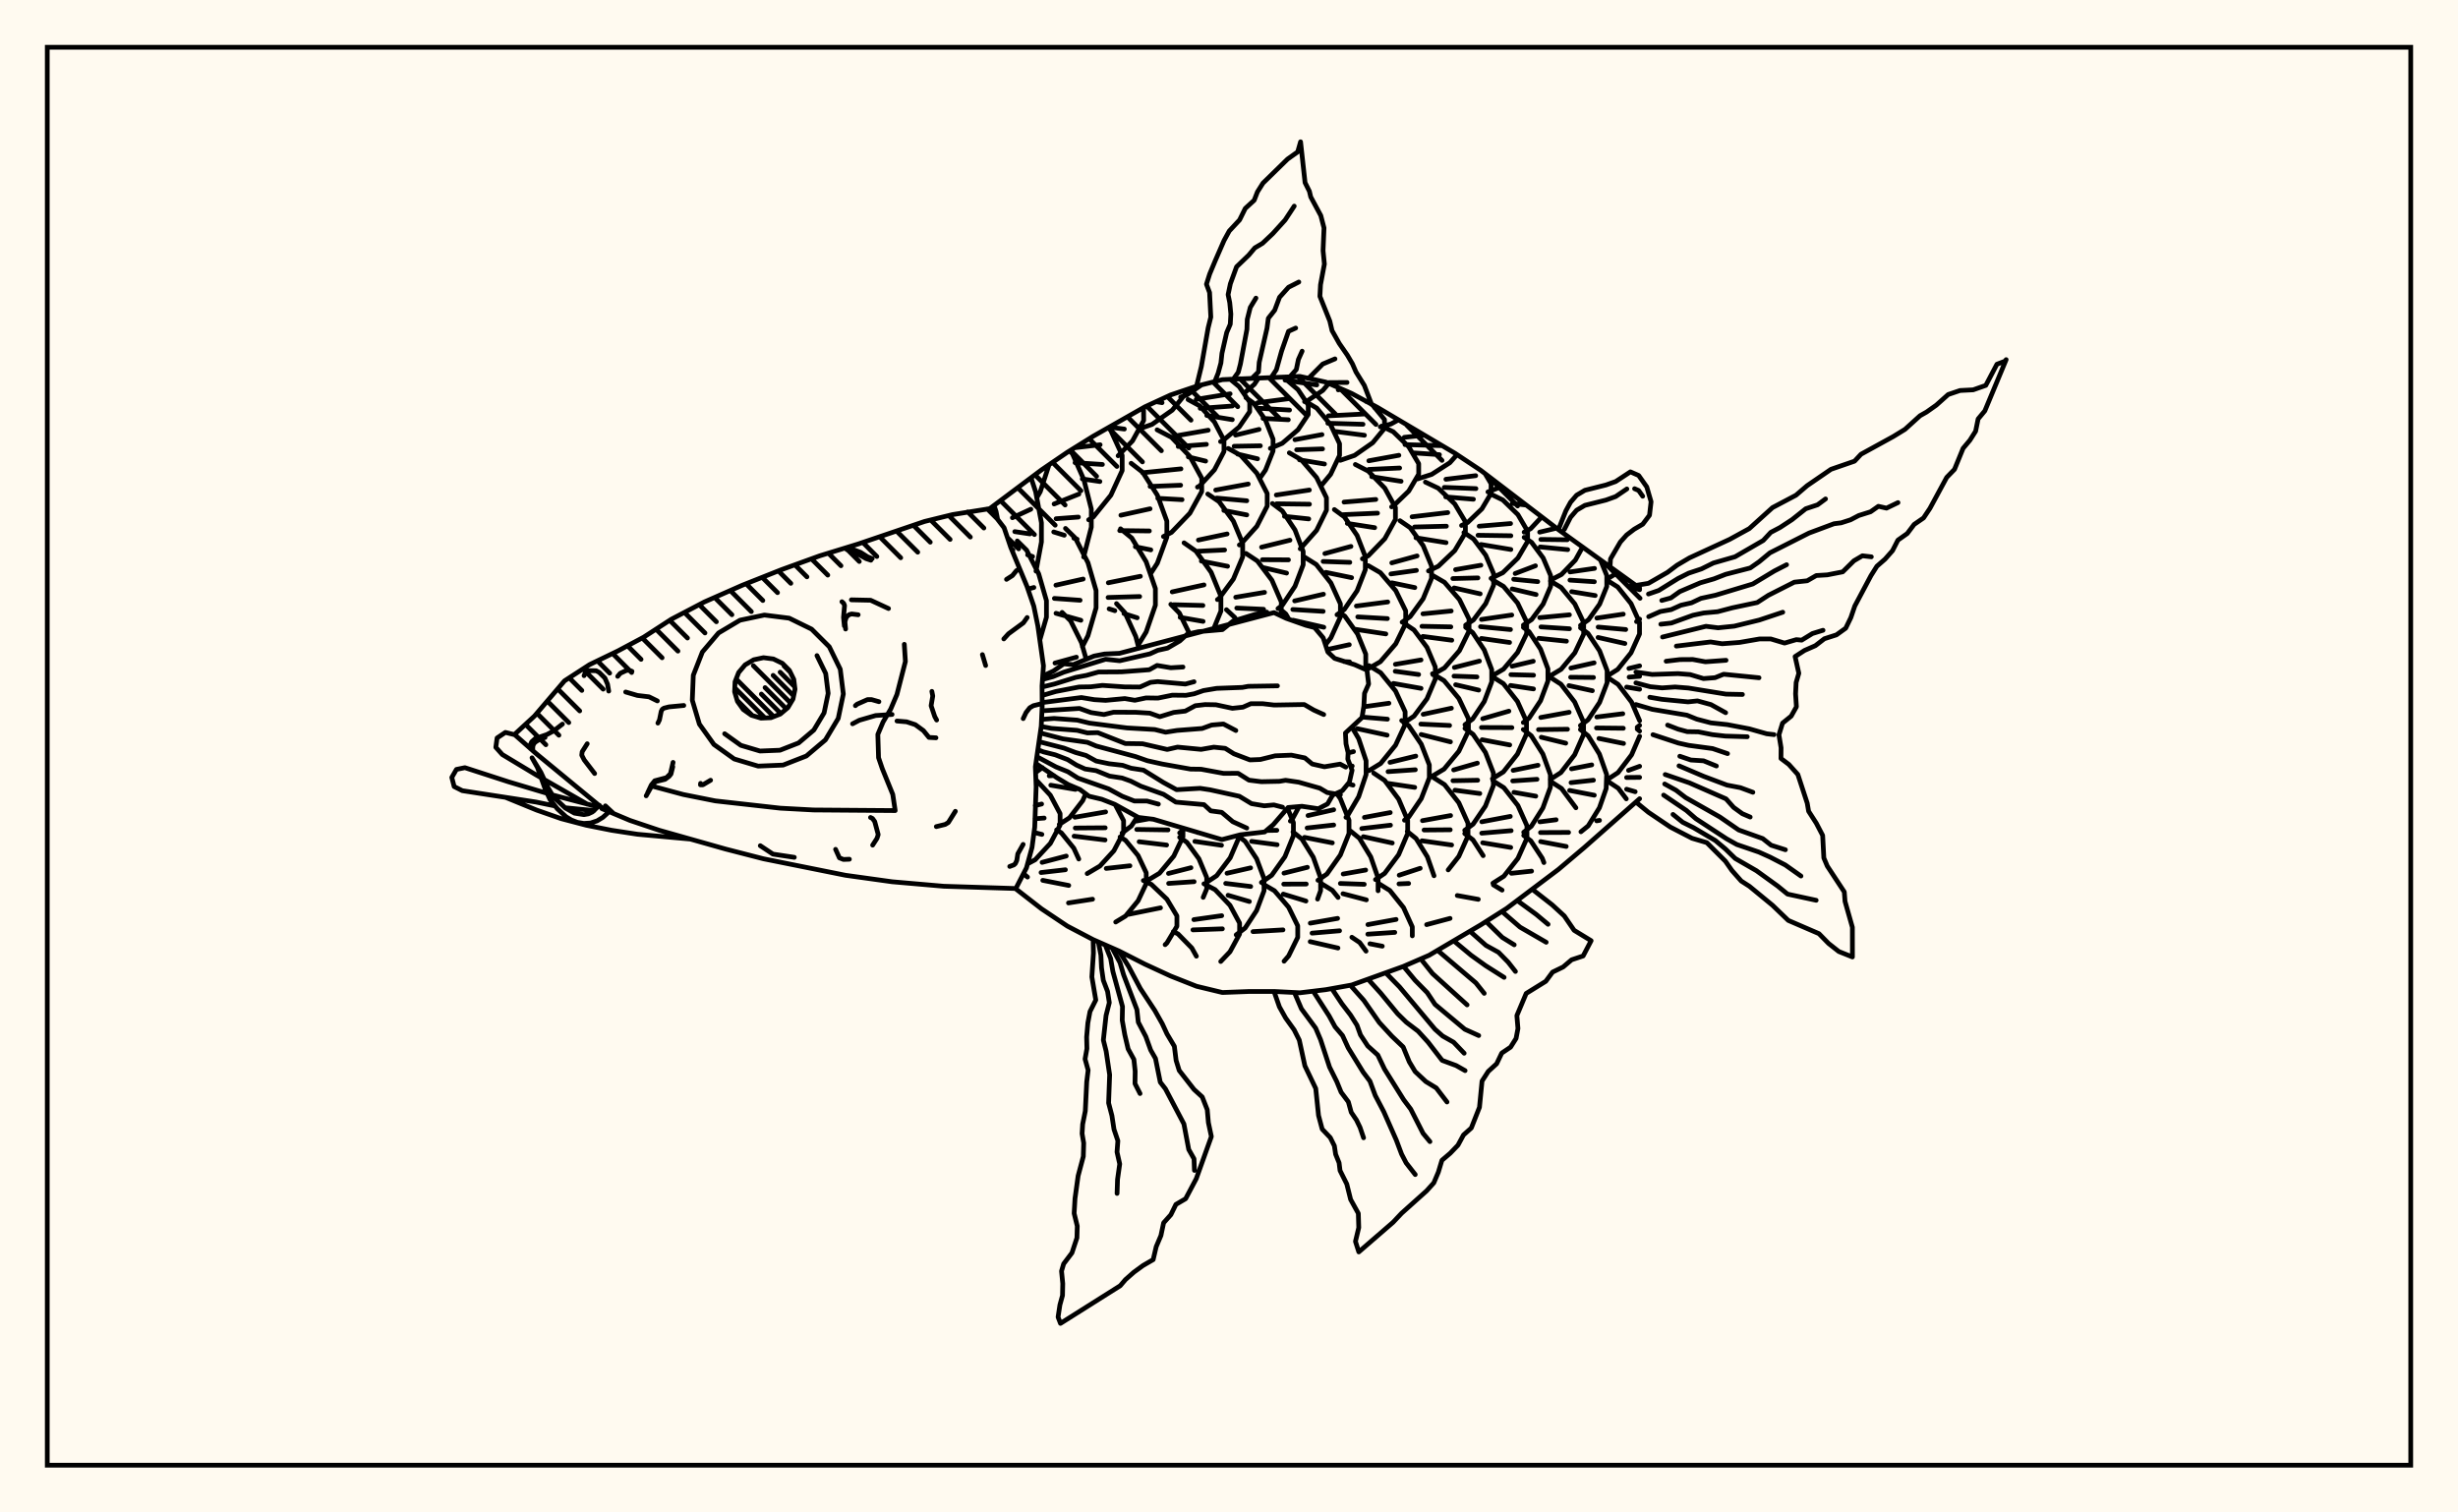 <svg xmlns="http://www.w3.org/2000/svg" width="520" height="320"><rect x="0" y="0" width="520" height="320" fill="floralwhite"/><rect x="10" y="10" width="500" height="300" stroke="black" stroke-width="1" fill="none"/><path stroke="black" stroke-width="1" fill="none" stroke-linecap="round" stroke-linejoin="round" d="
M 209.34 107.65 220.33 99.42 225.8 95.69 231.26 92.3 242.2 86.08 247.66 83.56 253.13 81.71 258.6 80.32 275 79.64 280.47 80.84 285.94 83.24 291.4 86.19 307.81 95.9 313.27 99.52 329.68 112.05 346.87 124.43 
M 346.87 168.99 335.14 179.34 329.68 183.96 318.74 192.2 313.27 195.67 302.34 202.11 296.87 204.48 285.94 208.41 280.47 209.39 275 210.05 269.53 209.77 264.07 209.78 258.6 209.99 253.13 208.67 247.66 206.51 242.2 203.99 236.73 201.21 231.26 198.8 225.8 195.94 220.33 192.28 214.9 188.06 
M 211.05 109.87 210.72 108.21 210.29 106.94 
M 220.01 135.31 221.38 130.59 221.38 127.08 219.74 121.41 217.19 116.41 215.21 114.45 
M 217.46 124.63 218.72 124.3 
M 219.09 163.45 220.52 162.4 
M 221.7 178.99 222.2 178.46 224.27 174.56 224.27 172.14 222.2 168.24 219.15 164.96 
M 219 170.44 220.36 170.11 
M 218.94 173.23 220.9 173.08 
M 218.75 176.13 220.42 176.54 
M 219.17 120.84 220.32 114.66 220.32 110.61 219.1 104.06 218.12 101.09 
M 214.18 109.54 218.08 107.74 
M 214.68 112.48 217.89 112.96 
M 214.02 116.28 214.29 116.37 
M 217.4 117.4 218.45 117.75 
M 229.79 139.48 228.78 135.95 226.49 131.36 224.69 129.57 
M 223.18 140.29 227.72 139.04 
M 224.09 174.43 226.26 173.02 229.05 169.4 229.69 167.94 
M 221.97 164.15 222.96 164.09 
M 222.3 166.13 227.52 167.02 
M 228.22 181.75 227.16 179.45 224.53 176.21 223.53 175.59 
M 219.32 105.34 220.07 104.04 221.93 98.33 
M 228.98 136.81 230.16 134.51 231.88 128.61 231.88 124.95 230.16 119.05 227.49 113.84 225.41 111.8 
M 223.38 123.81 229.15 122.51 
M 223.06 126.61 228.5 127 
M 223.4 129.76 225.19 130.26 
M 225.72 130.41 228.67 131.24 
M 232.69 183.24 235.65 180 237.7 176.07 237.7 173.63 235.92 170.22 
M 227.39 172.91 233.9 171.78 
M 227.48 175.19 233.81 175.14 
M 227.23 176.91 233.78 177.72 
M 229.25 117.85 230.87 111.53 230.87 107.7 229.31 101.52 226.9 96.05 226.3 95.38 
M 223 106.63 228.24 104.54 
M 223.42 109.75 228.14 109.4 
M 222.92 112.55 225.15 113.24 
M 227.18 113.87 227.87 114.08 
M 240.93 137.17 240.28 134.68 237.99 129.66 236.2 127.71 
M 237.38 176.25 239.34 174.77 240.62 172.83 
M 242.49 186.4 242.49 184.67 240.77 181.02 238.11 177.79 236.96 177.09 
M 234.29 183.71 239.04 183.18 
M 230.31 109.98 231.29 109.38 235.01 104.77 237.4 99.56 237.4 96.34 235.01 91.13 234.5 90.5 
M 227.35 94.73 232.74 94.1 
M 227.43 97.89 233.22 98.27 
M 228.97 101.33 232.69 101.88 
M 240.84 136.4 242.47 133.72 244.43 128.04 244.43 124.53 242.47 118.85 239.43 113.83 237.05 111.88 
M 234.47 123.3 241.25 121.93 
M 234.42 126.41 241.1 126.21 
M 234.64 128.82 235.85 129.21 
M 237.78 129.82 240.58 130.71 
M 242.95 186.17 245.3 184.75 248.32 181.13 250.26 177.04 250.26 175.2 
M 240.33 173.73 243.11 173.23 
M 240.48 175.49 247.1 175.59 
M 240.99 178.09 246.8 178.79 
M 236.54 96.43 239.58 93.29 241.95 88.97 241.92 86.24 
M 234.74 90.37 237.86 90.78 
M 243.56 121.15 244.84 119.16 246.85 113.66 246.85 110.26 244.84 104.76 241.73 99.91 239.3 98.02 
M 237.13 109.01 243.3 107.65 
M 236.88 112.26 243.15 112.34 
M 240.19 115.68 243.46 116.34 
M 251.75 134.29 249.5 129.7 247.69 127.86 
M 249.56 176.22 250.63 175.31 
M 254.54 189.86 255.28 188.08 255.28 185.64 253.64 181.7 251.1 178.22 249.56 177.16 
M 247.2 184.8 251.95 183.59 
M 247.23 186.91 252.62 186.54 
M 241.1 90.71 243.72 89.79 248 86.78 250.76 83.37 250.76 82.51 
M 244.59 84.98 245.84 85.2 
M 246.13 113.52 247.83 112.64 251.72 108.59 254.23 104 254.23 101.16 251.72 96.57 247.83 92.52 244.79 90.94 
M 241.7 100.02 249.83 99.2 
M 243.31 102.92 249.77 102.66 
M 244.94 105.43 250.07 105.72 
M 256.79 132.96 258.29 129.29 258.29 126.15 256.22 121.08 253 116.6 250.49 114.85 
M 247.99 125.23 254.71 123.75 
M 248.29 127.94 254.48 128.1 
M 249.67 130.62 254.52 131.47 
M 255.16 186.76 257.39 185.28 260.25 181.5 262.1 177.21 262.1 176.71 
M 253.38 176.15 253.45 176.14 
M 252.78 178.02 258.42 178.84 
M 259.23 190.51 257.06 188.23 254.7 186.99 
M 249.77 84.01 251.12 83.55 254.17 81.45 
M 253.33 103.06 253.79 102.81 256.92 99.4 258.94 95.53 258.94 93.14 256.92 89.28 253.79 85.86 251.34 84.53 
M 248.73 92.22 255.6 91.02 
M 249.26 94.47 255.22 94.01 
M 251.4 96.67 255.06 97.56 
M 257.55 126.86 257.89 126.63 260.93 122.51 262.89 117.83 262.89 114.94 260.93 110.26 257.89 106.13 255.51 104.52 
M 253.53 114.26 259.6 112.97 
M 253.44 116.63 259.07 116.36 
M 254.15 118.71 259.7 119.81 
M 261.77 131.65 261.22 130.64 259.46 129 
M 266.72 190.3 267.41 188.47 267.41 185.88 265.84 181.69 263.41 178 261.82 176.79 
M 259.58 184.76 264.57 183.62 
M 259.3 186.91 264.59 187.56 
M 259.8 189.42 263.01 190.36 
M 258.21 93.43 258.69 93.23 262.15 90.35 264.38 87.09 264.38 85.07 262.15 81.81 260.25 80.23 
M 253.06 84.5 260.24 83.32 
M 253.91 86.4 260.72 85.9 
M 255.3 87.9 260.7 88.79 
M 262.19 115.3 262.49 115.13 265.89 111.35 268.08 107.07 268.08 104.42 265.89 100.13 262.49 96.35 259.84 94.88 
M 257.19 103.68 264.07 102.41 
M 257.39 105.38 263.76 105.95 
M 258.91 108 263.76 108.94 
M 271.03 130.32 271.07 127.37 269.08 122.76 266 118.69 263.6 117.1 
M 261.42 126.36 267.52 125.33 
M 261.64 128.65 267.32 128.91 
M 261.29 131.02 262.9 131.35 
M 266.86 186.71 269.04 185.18 271.83 181.26 273.63 176.81 273.63 174.06 272.38 170.98 
M 267.92 175.71 270.12 175.67 
M 264.78 178.01 270.18 178.72 
M 271.25 190.35 269.62 188.46 267.29 187.1 
M 263.34 83.08 265.37 81.31 266.25 79.98 
M 266.51 101.2 267.72 99.46 269.32 95.42 269.32 92.92 267.72 88.88 265.24 85.32 263.58 84.13 
M 261.38 92.06 266.36 90.85 
M 261.09 94.42 266.63 94.32 
M 261.82 96.07 266.04 97.07 
M 270.36 128.76 271.28 128.06 273.96 124.04 275.69 119.49 275.69 116.67 273.96 112.12 271.28 108.1 269.19 106.53 
M 266.89 115.77 272.9 114.29 
M 267.07 118.42 272.58 118.45 
M 267.06 120.05 272.18 121.25 
M 272.68 131.04 272.02 129.9 270.56 128.65 
M 272.98 173.72 273.37 173.36 274.84 170.64 
M 278.74 190.23 279.38 188.44 279.38 185.74 277.83 181.37 275.42 177.52 273.54 176.02 
M 271.63 184.74 276.58 183.5 
M 271.58 187.06 276.34 187.04 
M 271.48 189.17 275.65 190.44 
M 268.75 94.87 271.26 93.8 274.6 90.93 276.76 87.69 276.76 85.68 274.6 82.44 271.54 79.81 
M 266.06 85.21 272.66 84.35 
M 265.93 86.35 272.81 86.76 
M 267.2 88.53 272.55 88.81 
M 275.07 116.11 278.53 112.21 280.62 107.95 280.62 105.31 278.53 101.04 275.29 97.28 272.76 95.81 
M 270.01 104.73 277 103.68 
M 270.06 106.59 277.02 106.68 
M 271.73 109.24 276.87 109.79 
M 280.41 136.41 281.56 134.95 283.57 130.52 283.57 127.77 281.56 123.34 278.46 119.43 276.03 117.9 
M 273.89 127.14 279.98 125.72 
M 273.5 128.95 279.92 129.35 
M 273.56 131.22 280.06 132.71 
M 278.82 186.25 280.72 184.92 283.56 180.9 285.39 176.34 285.39 173.53 283.56 168.98 282.76 167.85 
M 276.72 172.55 282.15 171.32 
M 276.53 175.18 282.15 174.55 
M 275.97 177.17 281.86 178.33 
M 283.08 189.88 281.86 188.37 279.58 186.97 
M 275.99 84.98 276.7 84.73 279.85 82.6 281.1 81.12 
M 271.86 80.43 278.57 81.45 
M 279.59 102.65 281.5 100.35 283.39 96.36 283.39 93.88 281.5 89.88 278.57 86.35 276.28 84.98 
M 273.95 93.03 279.67 91.95 
M 274.31 95.16 279.79 94.98 
M 274.91 97.29 280.2 98.17 
M 282.85 130.07 284.4 128.94 287.1 124.99 288.84 120.53 288.84 117.76 287.1 113.29 284.4 109.35 282.29 107.81 
M 280.28 117.12 285.8 115.61 
M 279.92 118.79 285.56 118.98 
M 280.5 121.1 285.94 122.22 
M 288.72 141.58 288.93 141.04 288.93 138.4 287.2 134.14 284.51 130.37 283.54 129.69 
M 280.74 137.44 285.45 136.4 
M 284.36 139.97 285.51 140.04 
M 284.74 172.93 285.01 172.7 287.43 168.56 289 163.87 289 160.97 287.43 156.28 286.01 153.85 
M 285.2 159.29 286.34 159.02 
M 285.7 162.1 286.07 162.07 
M 285.17 165.84 286.24 166.11 
M 291.54 188.46 291.54 185.77 289.99 181.3 287.59 177.36 285.71 175.82 
M 284.16 184.92 288.91 184.08 
M 283.56 186.92 288.61 187.1 
M 284.11 189.09 286.06 189.6 
M 283.11 82.49 283.89 82.34 
M 283.56 97.39 286.57 96.35 290.41 93.67 292.9 90.64 292.9 88.77 290.41 85.74 289.91 85.39 
M 281.03 87.98 288.61 87.59 
M 280.91 89.55 288.35 89.77 
M 282.35 91.27 288.65 92.09 
M 288.22 118.23 289.46 117.59 292.96 113.98 295.21 109.9 295.21 107.37 292.96 103.28 289.46 99.67 286.73 98.27 
M 284.34 106.23 291.06 105.67 
M 283.76 108.91 291.42 108.57 
M 285.03 110.74 290.82 111.64 
M 289.47 141.48 292.02 140 295.28 136.21 297.38 131.91 297.38 129.25 295.28 124.96 292.02 121.16 289.47 119.68 
M 286.95 128.22 293.58 127.36 
M 287.24 130.52 293.51 130.88 
M 286.63 133.13 293.18 134.12 
M 289.62 163.05 292.08 161.54 295.23 157.67 297.26 153.29 297.26 150.58 295.23 146.2 292.08 142.34 289.62 140.83 
M 288.51 149.54 293.83 148.79 
M 288.15 151.71 293.52 152.16 
M 287.15 154.17 293.45 155.54 
M 290.99 186.1 292.93 184.79 295.89 180.83 297.8 176.34 297.8 173.57 295.89 169.08 292.93 165.12 290.62 163.57 
M 288.65 172.94 294.11 171.92 
M 288.09 175.3 294.16 174.59 
M 288.42 177.02 294.54 178.36 
M 293.42 188.03 291.76 186.99 
M 292.01 90.32 294.25 89.71 295.79 88.87 
M 289.03 84.96 289.12 84.96 
M 290.79 86.27 291.65 86.34 
M 294.4 107.24 294.75 107.07 298.02 103.91 300.13 100.32 300.13 98.1 298.02 94.52 294.75 91.35 292.27 90.15 
M 289.58 97.49 295.94 96.33 
M 289.57 99.32 296.1 99.02 
M 290.19 100.85 296.41 101.83 
M 296.63 131.64 298.32 130.47 301.07 126.68 302.84 122.39 302.84 119.73 301.07 115.44 298.32 111.65 296.17 110.17 
M 294.44 119.09 299.79 117.62 
M 294.26 121.43 299.65 120.68 
M 294.45 123.31 299.31 124.32 
M 297.01 152.95 299.14 151.52 301.88 147.85 303.64 143.69 303.64 141.12 301.88 136.96 299.14 133.29 297.01 131.85 
M 295.2 140.55 300.62 139.63 
M 295.17 142.03 300.12 142.71 
M 294.77 144.6 300.63 145.64 
M 297.12 173.54 298.02 172.87 300.67 168.98 302.38 164.57 302.38 161.84 300.67 157.44 298.02 153.54 296.53 152.45 
M 294.06 161.3 299.51 159.97 
M 293.65 163.26 299.42 162.86 
M 293.71 165.76 299.29 166.59 
M 303.37 185.29 301.97 181.29 299.58 177.42 297.71 175.91 
M 296.01 185.17 300.45 183.71 
M 295.96 187.01 298 186.92 
M 299.88 101.33 302.88 100.37 306.72 97.9 308.24 96.19 
M 297.08 92.53 301.19 92.09 
M 297.23 94.07 305 94.29 
M 299.04 95.82 304.52 96.2 
M 302.2 120.8 304.27 119.81 307.76 116.49 310.01 112.72 310.01 110.39 307.76 106.62 304.27 103.29 301.55 102 
M 298.73 109.34 306.28 108.45 
M 299.25 111.5 305.99 111.33 
M 299.55 113.78 305.92 114.81 
M 303.13 142.74 305.59 141.31 308.75 137.67 310.78 133.53 310.78 130.98 308.75 126.85 305.59 123.2 303.13 121.77 
M 301.03 129.87 307.01 129.27 
M 300.82 132.51 306.93 132.63 
M 301.01 134.65 307.13 135.46 
M 303.05 164.19 305.5 162.72 308.63 158.95 310.65 154.68 310.65 152.04 308.63 147.78 305.5 144.01 303.05 142.54 
M 301.08 151.13 307.05 149.84 
M 300.58 153.2 306.67 153.49 
M 300.65 155.4 306.85 156.96 
M 306.37 184.05 308.62 181.19 310.56 176.86 310.56 174.17 308.62 169.84 305.6 166.01 303.25 164.51 
M 300.93 173.63 306.88 172.55 
M 301.27 175.61 306.8 175.56 
M 300.82 177.89 307.1 178.78 
M 309.2 111.18 310.49 110.55 313.5 107.66 315.44 104.38 315.44 102.34 314.18 100.22 
M 305.89 101.4 312.19 100.64 
M 305.54 103.12 312.24 103.38 
M 305.85 105.13 311.71 105.63 
M 310.06 132.27 311.72 131.16 314.31 127.71 315.98 123.8 315.98 121.38 314.31 117.47 311.72 114.02 309.7 112.67 
M 307.93 120.52 313.29 119.59 
M 307.36 122.41 312.66 122.27 
M 307.62 124.39 313.14 125.64 
M 309.92 153.34 311.55 152.11 314 148.43 315.58 144.26 315.58 141.68 314 137.52 311.55 133.84 310.06 132.71 
M 307.68 141.22 312.98 139.87 
M 307.6 143.05 312.45 143.22 
M 307.95 144.87 312.82 146.01 
M 309.87 175.67 311.64 174.37 314.25 170.54 315.93 166.21 315.93 163.53 314.25 159.2 311.64 155.37 309.92 154.11 
M 307.53 162.9 312.54 161.46 
M 307.38 165.18 312.61 165.08 
M 307.8 167.19 313.06 167.89 
M 313.77 181.04 311.61 177.7 309.87 176.36 
M 314.78 104.08 317.72 102.94 
M 315.44 122.37 317.93 121.17 321.12 118.07 323.17 114.56 323.17 112.39 321.12 108.88 317.93 105.78 315.44 104.57 
M 312.93 111.33 319.57 110.77 
M 312.68 113.25 319.63 113.35 
M 313.31 115.2 319.63 116.26 
M 315.76 142.95 318.08 141.57 321.05 138.05 322.97 134.06 322.97 131.59 321.05 127.59 318.08 124.07 315.76 122.69 
M 313.41 131.06 319.82 130.12 
M 313.21 132.59 319.55 133.2 
M 313.39 135.08 319.36 135.93 
M 315.72 164.77 318.05 163.31 321.02 159.55 322.94 155.29 322.94 152.65 321.02 148.4 318.05 144.64 315.72 143.17 
M 313.68 152.06 319.21 150.46 
M 313.41 153.92 319.85 153.95 
M 313.55 156.51 319.39 157.61 
M 323.03 176.76 323.03 174.7 321.12 170.43 318.15 166.66 315.83 165.19 
M 313.48 173.87 319.51 172.73 
M 313.46 176.28 319.69 175.75 
M 313.67 178.31 318.36 179.09 
M 322.44 112.59 323.82 111.86 326.13 109.4 
M 319.74 104.8 320.16 104.83 
M 319.94 106.51 322.77 106.85 
M 322.28 132.26 324.02 131.09 326.46 127.8 328.04 124.08 328.04 121.77 326.46 118.05 324.02 114.76 322.44 113.69 
M 320.54 121.34 324.83 119.71 
M 320.23 122.56 325.31 123.06 
M 319.91 124.6 324.97 125.79 
M 322.26 152.87 323.48 151.94 325.91 148.26 327.47 144.09 327.47 141.51 325.91 137.34 323.48 133.65 322.28 132.74 
M 319.89 140.96 324.37 139.9 
M 319.64 142.74 324.43 142.86 
M 319.57 145.03 324.42 145.76 
M 322.35 176.08 323.96 174.81 326.4 170.95 327.98 166.59 327.98 163.89 326.4 159.53 323.96 155.68 322.26 154.34 
M 320.11 162.99 325.37 161.91 
M 320.02 165.23 325.16 164.88 
M 320.28 167.64 324.9 168.45 
M 322.62 176.97 322.35 176.76 
M 328.06 122.72 330.34 121.54 333.27 118.51 334.81 115.73 
M 325.72 112.59 329.27 111.75 
M 325.97 114.13 331.56 114.2 
M 325.83 115.72 331.66 116.29 
M 327.99 142.97 330.26 141.61 333.16 138.12 335.03 134.18 335.03 131.73 333.16 127.78 330.26 124.29 327.99 122.93 
M 325.73 130.68 332.02 130.08 
M 326 132.64 332.03 133.03 
M 325.53 135.05 331.39 135.66 
M 327.95 164.92 330.22 163.45 333.13 159.68 335.01 155.42 335.01 152.79 333.13 148.53 330.22 144.76 327.95 143.29 
M 325.95 151.8 331.96 150.7 
M 325.47 154.37 331.61 154.29 
M 326.07 155.98 331.24 157.24 
M 333.39 170.91 330.35 166.83 328.09 165.36 
M 325.77 173.88 329.2 173.44 
M 334.36 132.32 336.06 131.12 338.41 127.82 339.92 124.08 339.92 121.77 338.59 118.49 
M 332.14 121.01 337.33 120.26 
M 332.13 122.74 337.29 123.08 
M 332.49 125.18 337.47 126 
M 334.34 153.51 335.95 152.3 338.4 148.62 339.99 144.45 339.99 141.87 338.4 137.7 335.95 134.02 334.36 132.83 
M 332.33 141.35 337.24 140.24 
M 332.27 143.29 337.11 143.34 
M 331.91 145.06 336.87 146.14 
M 339.79 166.84 339.89 163.87 338.36 159.53 335.99 155.69 334.34 154.35 
M 332.46 162.67 336.74 161.83 
M 332.36 165.59 337.1 165.07 
M 332.06 167.24 337.28 168.25 
M 339.93 122.54 342.26 121.14 
M 340.06 143 342.24 141.63 345.05 138.12 346.85 134.14 346.85 131.68 345.05 127.7 342.24 124.19 340.06 122.82 
M 337.82 130.77 343.41 129.94 
M 338.1 132.67 343.93 133.19 
M 338.08 134.87 343.75 136.15 
M 340.08 164.92 342.31 163.46 345.17 159.7 346.87 155.77 
M 346.87 152.48 345.17 148.55 342.31 144.79 340.08 143.32 
M 337.81 151.7 343.31 151.01 
M 337.74 154.02 343.42 154.08 
M 338.26 156.24 343.47 157.3 
M 341.14 165.97 340.12 165.3 
M 346.21 131.52 346.87 130.99 
M 344.01 122.55 344.22 122.54 
M 344.34 123.95 346.87 124.78 
M 346.36 153.87 346.87 153.47 
M 344.6 141.43 346.87 140.88 
M 344.65 143.26 346.87 143.09 
M 344.12 145.37 346.87 145.83 
M 346.87 154.68 346.36 154.25 
M 344.52 162.99 346.87 162.13 
M 210.29 106.94 210.29 106.94 
M 217.38 182.77 219 181.9 221.7 178.99 
M 217.37 185.57 216.53 184.83 
M 220.46 182.46 225.57 181.12 
M 220.24 184.61 225.39 184.02 
M 220.6 186.26 226.1 187.34 
M 230 184.83 232.69 183.24 
M 226.04 191.04 231.14 190.25 
M 236.03 195.08 238.11 193.82 240.77 190.59 242.49 186.94 242.49 186.4 
M 234.03 183.74 234.29 183.71 
M 234.5 90.5 234.5 90.5 
M 246.49 199.87 246.86 199.52 248.98 195.98 248.98 193.78 246.86 190.24 243.58 187.12 241.88 186.3 
M 238.66 193.47 245.51 192.08 
M 253.1 202.31 252.13 200.57 249.22 197.6 248.22 197.1 
M 244.59 84.98 244.59 84.98 
M 258.25 203.43 260.21 201.37 262.24 197.62 262.24 195.3 260.21 191.54 259.23 190.51 
M 252.57 194.57 258.46 193.74 
M 252.37 196.74 258.6 196.52 
M 261.52 197.79 263.41 196.35 265.84 192.65 266.72 190.3 
M 263.01 190.36 264.31 190.74 
M 271.65 203.37 272.61 202.26 274.54 198.32 274.54 195.88 272.61 191.94 271.25 190.35 
M 265.08 197.11 271.42 196.74 
M 266.25 79.98 266.25 79.98 
M 275.65 190.44 276.28 190.64 
M 271.54 79.81 271.54 79.81 
M 277.2 195.32 282.98 194.31 
M 277.57 197.43 283.39 196.93 
M 277.18 199.23 283.05 200.58 
M 286.06 189.6 289.06 190.39 
M 288.99 201.24 287.64 199.41 285.99 198.3 
M 298.78 198 298.78 196.11 296.92 192.02 294.02 188.4 293.42 188.03 
M 289.39 195.62 295.35 194.53 
M 289.37 197.65 295.07 197.27 
M 289.81 199.68 292.43 200.19 
M 289.12 84.96 289.12 84.96 
M 291.65 86.34 291.65 86.34 
M 301.19 92.09 301.19 92.09 
M 301.81 195.63 306.77 194.31 
M 314.18 100.22 314.18 100.22 
M 308.29 189.47 312.74 190.28 
M 315.83 186.87 318.15 185.39 321.12 181.62 323.03 177.35 323.03 176.76 
M 318.36 179.09 319.6 179.3 
M 317.77 188.33 315.93 187.22 
M 322.77 106.85 322.77 106.85 
M 326.62 182.5 326.27 181.58 323.84 177.89 322.62 176.97 
M 319.74 184.77 324.01 184.31 
M 329.27 111.75 329.27 111.75 
M 325.9 176.15 331.84 176.12 
M 325.93 178.06 331.34 179.09 
M 334.45 175.98 335.99 174.74 338.36 170.91 339.79 166.84 
M 344.05 169.02 342.35 166.77 341.14 165.97 
M 337.78 173.67 338.38 173.57 
M 344.11 164.5 346.87 164.47 
M 344.11 166.98 345.93 167.51 
M 253.13 81.71 254.15 77.53 255.59 69.36 256.15 67.09 255.89 61.9 255.23 60.13 255.91 57.98 257.08 55.18 258.95 50.89 260.05 48.88 262.24 46.53 263.44 44.1 265.33 42.37 266.02 40.59 267.19 38.74 272.39 33.66 274.53 32.14 275.14 30 276.09 38.64 277.01 40.47 277.29 41.66 279.42 45.61 280.1 48.22 279.9 53.03 280.18 55.87 279.36 60.24 279.23 62.7 281.33 67.94 281.8 69.95 283.33 72.67 285.04 75.14 286.11 76.97 286.86 78.69 288.63 81.55 290.15 85.52 
M 285.94 83.24 285.94 83.24 
M 256.99 80.73 257.7 78.96 258.29 76.8 258.51 74.76 259.51 70.37 260.27 68.59 260.39 66.44 260.16 64.05 259.81 62.33 260.29 60.04 261.6 56.45 264.18 53.97 265.46 52.45 267.09 51.48 269.25 49.44 271.87 46.55 273.8 43.61 
M 260.93 80.19 261.96 78.76 262.41 77.04 263.79 69.69 263.86 67.59 264.5 65.05 265.7 63.07 
M 264.91 80 266.24 78.68 266.39 76.66 268.04 69.46 268.32 67.34 269.67 65.63 270.69 62.9 272.59 60.78 274.77 59.67 
M 268.89 79.93 270.02 78.23 271.12 74.3 272.59 70.1 274.11 69.41 
M 272.86 79.75 274.24 78.19 274.68 76.06 275.47 74.3 
M 276.83 80.04 279.83 77.02 282.42 75.93 
M 280.71 80.95 284.97 80.92 
M 220.6 143.04 222.88 141.96 225.04 140.45 227.06 140.62 231.44 138.81 233.68 138.37 236.82 138.23 269.52 129.61 272.09 130.82 276.27 132.3 278.11 132.78 279.93 134.95 280.91 137.95 282.35 139.3 286.58 140.63 289.19 141.79 289.54 144.72 288.67 146.69 288.53 149.39 288.13 151.83 284.63 155.09 284.75 157.37 285.2 159.26 285.13 160.62 286.04 162.96 285.47 165.48 283.97 167.3 281.93 168.22 280.85 170.09 278.9 171.11 275.43 170.59 272.5 170.85 269.37 174.47 267.55 176.02 262.4 176.62 258.5 177.64 244.02 173.34 240.84 172.95 235.84 170.18 233.08 169.1 230.38 168.46 228.47 167.04 226 166 223.64 164.58 219.15 161.53 
M 220.55 143.76 222.77 143.16 225.07 142.21 233.89 139.48 236.88 139.8 243.27 138.34 244.93 137.59 246.99 137.13 249.59 135.61 251.15 134.19 253.52 133.65 258.61 133.21 260.86 131.41 265.6 129.96 268.01 129.51 
M 220.73 145.29 223.1 144.71 227.59 143.31 229.85 142.89 232.39 142.18 237.22 142.15 243.14 141.7 244.78 140.79 247.68 141.28 250.26 141.13 
M 220.47 147.15 223.37 146.3 228.3 145.35 230.75 145.31 233.22 145.01 237.91 145.33 241.16 145.36 243.39 144.37 244.91 144.21 250.77 144.73 252.6 144.24 
M 221 148.58 228.77 147.58 231.5 148.03 233.9 148.18 237.96 147.8 240.08 148.16 242.46 147.66 244.97 147.7 248.01 147.08 250.9 147.11 252.63 146.79 254.59 146.11 257.39 145.64 262.82 145.44 264.07 145.21 270.25 145.11 
M 220.43 150.39 228.37 149.89 230.81 150.76 233.55 151.18 235.57 150.69 240.19 150.7 243.25 150.89 245.35 151.64 248.31 150.73 250.75 150.45 252.87 149.31 254.95 149.07 257.22 149.11 260.72 149.86 262.95 149.62 264.63 148.88 267.07 148.88 269.55 149.17 275.92 149.06 277.93 150.23 280.04 151.18 
M 220.35 152.21 222.99 152 227.89 152.36 230.48 152.99 238.39 154.01 244.29 154.35 246.59 154.92 249.01 154.54 254.32 154.13 256.32 153.4 258.82 153.18 261.45 154.56 
M 220.27 153.7 222.46 154.11 227.87 154.52 230.05 155.07 232.24 155.01 238.06 157.31 241.7 157.36 246.93 158.57 249.12 158.07 254.1 158.55 256.79 158.08 259.2 158.33 261.03 159.48 264.43 160.78 266.62 160.69 269.77 159.91 273.2 159.77 276.06 160.36 277.61 161.65 280.19 162.23 283.5 161.67 284.7 162.3 
M 220.08 155.08 224.83 156.32 230.05 157.06 231.92 157.84 240.23 160.07 242.73 160.95 245.87 161.65 251.86 162.72 254.09 162.75 258.87 163.63 261.92 163.61 264.22 165.06 266.85 165.39 270.67 165.31 271.97 165.09 274.74 165.49 279.21 166.76 280.79 167.69 283.57 168.13 
M 219.82 156.92 225.09 158.28 227.54 159.21 229.74 159.83 231.9 161.02 234.64 161.59 237.49 161.92 239.3 162.54 241.91 162.94 246.1 165.54 248.91 167.08 253.89 166.79 256.02 167.11 262.19 168.47 264.76 170.03 267.47 170.49 269.49 170.3 271.33 170.78 
M 219.58 158.62 220.71 159.07 223.24 159.7 225.88 160.72 227.73 161.87 229.56 162.7 231.88 163.05 234.72 164.2 237.39 164.61 239.23 165.27 241.35 166.34 246.16 168.06 248.76 169.71 254.71 170.24 256.14 171.56 258.46 171.87 260.8 173.85 263.76 175.2 
M 219.36 160.1 223.4 162.26 225.92 163.28 228.03 164.62 234.54 166.91 237.42 168.47 239.99 169.48 242.66 169.48 245.06 170.13 
M 236.73 201.21 238.77 204.5 241.25 209.16 244.3 213.79 245.89 216.61 246.88 218.75 248.44 221.37 248.81 224.36 249.47 226.49 252.6 230.5 254.34 232.09 255.4 234.79 255.64 237.51 256.27 240.47 253.07 249.39 250.82 253.63 248.77 254.83 247.7 257.01 246.17 258.72 245.6 261.41 244.6 263.77 243.96 266.51 241.82 267.75 239.87 269.17 238.08 270.75 236.99 272.03 224.35 280 223.84 278.66 224.23 276.08 224.78 274.08 224.83 271.57 224.57 268.93 225.02 267.4 226.78 265.07 227.83 261.9 227.9 259.41 227.24 256.72 227.42 253.59 228.08 248.79 229.18 244.67 229.26 241.84 228.92 239.84 229.04 237.86 229.6 235.06 229.9 228.89 230.2 226.42 229.55 224.07 229.94 221.87 229.88 219.42 230.14 216.44 230.59 214.03 231.82 211.58 230.99 206.69 231.32 201.67 231.26 198.8 
M 235.27 200.57 236.94 203.68 237.7 206.24 240.52 213.62 240.81 216.28 242.4 219.31 243.43 222.17 244.45 223.95 245.46 228.97 246.55 230.37 250.46 237.8 251.48 243.2 252.6 245.18 252.69 247.63 
M 233.82 199.93 234.96 202.8 235.44 205.56 237.47 212.97 237.41 215.86 237.95 218.92 238.66 221.93 239.88 224.15 240.15 226.65 240.11 229.27 241.18 231.37 
M 232.36 199.28 232.9 202.1 233.03 204.76 233.41 207.41 234.31 209.77 234.68 212.14 233.99 214.86 233.42 220.06 234.01 222.42 234.75 227.4 234.53 233.37 235.23 236.04 235.67 238.94 236.49 241.37 236.31 243.74 236.88 246.27 236.42 249.53 236.32 252.5 
M 324.21 188.19 328.38 191.45 330.93 193.79 333.01 196.83 336.61 199.03 334.92 202.26 332.48 203.07 330.69 204.59 328.45 205.68 327.02 207.62 322.87 210.19 320.9 214.87 321.13 217.61 320.73 219.71 319.57 221.55 317.7 222.81 316.62 225.07 314.85 226.68 313.53 228.73 312.99 234.27 311.26 238.66 309.61 240.13 308.44 242.29 306.81 243.99 305.04 245.5 304.29 247.99 303.33 250.26 301.8 251.96 296.52 256.69 294.7 258.62 287.46 264.88 286.75 262.66 287.45 259.74 287.36 256.73 285.73 253.78 284.92 250.52 283.49 247.66 283.29 246.02 282.56 244.22 282.29 242.43 281.43 240.7 279.71 238.89 278.94 236 278.35 230.3 276.05 225.5 274.87 220.06 273.78 217.89 271.98 215.38 270.66 213.02 269.53 209.77 
M 321 190.55 325.01 193.48 327.5 195.56 
M 317.74 192.84 321.57 196.16 327.1 199.36 
M 314.38 194.97 317.81 198.33 320.34 199.9 
M 310.98 197.03 314.37 200.03 317.02 201.49 319.04 203.55 320.6 205.54 
M 307.55 199.06 311.23 202.12 314.3 204.32 318.2 206.79 
M 304.12 201.07 312.23 207.96 313.99 210.17 
M 300.57 202.88 303.06 205.99 310.37 212.61 
M 296.92 204.46 299.36 207.4 301.93 210.01 303.58 212.5 309.89 217.77 312.83 219.1 
M 293.2 205.87 296.07 208.8 303.58 217.77 305.2 219.2 307.52 220.51 309.75 222.84 
M 289.45 207.21 292.07 210.1 295.67 214.48 297.51 216.28 300 218.17 302.12 220.5 305.09 224.35 308.05 225.44 309.95 226.52 
M 285.67 208.45 288.52 211.65 291.8 216.35 294.46 219.24 296.85 221.52 298.14 224.66 299.37 226.71 301.63 228.83 303.84 230.18 306.12 233.16 
M 281.75 209.16 283.89 212.38 285.7 214.74 287.08 216.92 287.82 218.97 289.35 221.3 291.48 223.22 292.9 226.2 296.96 232.69 298.45 234.67 301.05 239.78 302.51 241.54 
M 277.81 209.71 281.17 214.93 282.44 217.25 284.02 219.1 285.22 221.71 288.38 226.84 289.82 228.76 290.94 231.78 292.74 235.21 295.39 241.21 296.51 244.18 297.48 246.05 299.4 248.51 
M 273.84 209.99 275.32 213.44 278.33 217.52 279.37 219.97 281.27 225.77 282.8 228.84 283.72 231.09 285.25 233.13 285.86 235.34 286.97 236.98 287.72 238.53 288.47 240.73 
M 346.08 123.86 348.73 123.42 352.78 121.09 354.79 119.58 357.42 118.03 365.93 114.11 370.07 111.84 374.98 107.4 379.94 104.78 382.3 102.76 387.36 99.29 392.34 97.57 393.7 96.11 400.53 92.36 403.01 90.84 406.19 87.96 407.57 87.18 409.63 85.72 412.15 83.47 414.66 82.62 417.43 82.48 420.1 81.54 422.46 77.06 424.16 76.42 424.41 76.09 419.9 86.93 418.48 88.64 417.95 91.24 416.73 93.16 415.3 94.86 413.48 99.31 411.83 101.01 408.29 107.55 406.94 109.58 404.94 110.96 403.49 112.88 401.51 114.28 400.37 116.51 398.79 118.3 397.06 119.81 395.81 121.79 392.39 128.22 391.55 130.68 390.47 132.91 388.51 134.32 385.96 135.14 384.05 136.61 381.75 137.62 379.76 138.91 380.55 142.45 379.98 144.4 379.86 146.8 380.04 149.54 378.94 151.51 377.1 153 376.34 155.47 376.79 158.21 376.77 160.47 378.43 161.73 380.34 163.86 382.33 169.94 382.62 171.64 384.24 174.16 385.59 176.75 385.84 181.52 386.57 183.24 390.17 188.71 390.32 190.7 391.88 196.2 391.89 202.47 389.01 201.32 386.84 199.61 384.81 197.54 378.32 194.74 374.99 191.54 370.1 187.52 368.36 186.4 366.39 184.17 365.02 182.21 361.08 178.28 357.96 177.36 353.36 174.98 348.73 171.86 346.08 169.69 
M 348.74 125.68 350.91 124.93 355.01 122.39 357.24 121.27 359.95 120.37 362.47 119.12 367.06 117.8 373.02 114.35 374.61 112.64 376.57 111.61 379.12 109.94 382.01 107.64 384.51 106.81 386.2 105.56 
M 351.55 127.04 353.48 126.51 355.36 125.17 359.71 123.31 362.61 122.47 365.08 121.51 370.27 120.17 372.16 118.85 374.43 116.97 382.71 112.78 387.99 110.81 389.5 110.62 391.49 109.98 393.23 109.07 395.73 108.28 397.38 107.12 399.1 107.51 401.53 106.34 
M 348.78 130.48 351.25 129.39 353.54 128.98 355.61 128.05 357.85 127.54 359.85 126.6 362.93 125.93 370.82 123.55 375.37 120.81 377.96 119.48 
M 351.35 132.07 353.59 131.82 358.16 130.17 360.43 129.69 363.38 129.42 366.48 128.6 371.75 127.48 374.11 125.95 379.6 123.17 382.32 122.88 384.24 121.77 386.57 121.63 389.83 120.99 392.2 118.65 394 117.59 395.89 117.81 
M 351.72 134.78 360.9 132.51 363.47 132.83 366.9 132.48 372.17 131.19 377.15 129.53 
M 354.64 136.7 361.88 135.82 364.33 136.2 368.01 135.92 372.22 135.19 374.6 135.18 377.53 136.06 380.02 135.33 381.15 135.44 383.43 134.04 385.67 133.35 
M 352.48 139.9 355.41 139.55 358.13 139.53 360.79 140.02 365.15 139.7 
M 346.08 142.19 349.52 142.7 354.98 142.52 357.55 142.72 360.38 143.57 362.83 143.38 364.64 142.65 372.13 143.4 
M 346.08 144.48 349.11 145.29 351.62 145.54 354.38 145.35 357.18 145.57 365.14 146.86 368.62 146.93 
M 349.02 147.52 351.58 147.96 357.11 148.5 359.1 148.29 361.95 149.07 365.07 150.79 
M 346.08 149.06 349.55 150.08 356.87 151.31 358.97 152.16 361.94 152.94 365.41 153.31 370.06 154.2 373.76 155.25 375.31 155.43 
M 352.79 153.41 355 154.27 356.94 154.8 359.29 154.84 362.25 155.43 365 155.74 369.64 155.88 
M 349.69 155.44 355.09 157.22 357.25 157.7 362.31 158.38 365.47 159.45 
M 355.37 160 357.71 160.8 360.4 160.97 363.11 162.07 
M 355.2 162.03 360.46 164.27 365.36 166.11 368.18 166.65 370.83 167.63 
M 352.28 163.87 357.37 165.62 365.15 169.02 366.76 170.83 368.6 172.16 370.26 172.87 
M 352.17 165.87 354.58 167.2 356.6 168.75 363.85 172.86 367.82 175.6 372.91 177.42 374.69 178.83 377.71 179.79 
M 351.95 168.22 356.76 171.47 358.77 173.22 365.25 177.46 367.43 178.68 372.1 180.28 374.46 181.34 377.69 183.01 381 185.35 
M 353.93 172.31 355.98 173.97 358.27 175.11 362.88 177.83 365.04 179.64 367.09 181.63 371.58 184.22 376.08 187.47 378.16 189.17 384.22 190.48 
M 329.68 112.05 331.27 108.07 332.25 106.27 333.54 104.77 335.29 103.73 339.75 102.61 341.8 101.88 344.92 99.83 346.67 100.6 348.38 103.02 349.29 106.15 348.96 109.01 347.53 110.91 345.72 111.97 344.12 113.19 342.79 114.68 340.71 118.25 340.61 119.96 
M 330.95 112 332.25 109.45 333.54 107.95 335.29 106.92 339.75 105.8 341.8 105.06 344.17 103.45 
M 345.8 103.4 346.67 103.78 347.52 104.99 
M 108.81 155.43 113.06 151.51 119.43 144.05 124.72 140.62 130.78 137.69 136.16 134.82 142.02 131.02 149.01 127.36 157.02 123.83 165.27 120.55 173.41 117.6 181.57 115.09 195.59 110.33 201.5 108.88 209.32 107.63 212.42 111.66 213.83 115.81 217.27 124.08 218.7 128.24 219.56 132.43 220.75 140.85 220.45 145.13 220.48 149.38 220.28 153.64 219.04 162.23 219.2 166.47 218.9 175 218.33 179.29 217.15 183.62 214.9 187.99 199.66 187.51 188.73 186.56 178.88 185.19 161.51 181.7 153.47 179.63 139.44 175.66 133.26 173.58 127.32 171.08 
M 191.31 136.32 191.54 139.95 189.75 146.93 188.43 150.03 186.81 152.77 185.71 155.38 185.86 160.31 186.64 162.6 188.87 168.08 189.38 171.5 172.08 171.37 165.07 170.99 151.32 169.45 144.56 168.1 138.23 166.4 
M 124.25 170.15 113.32 163.89 106.26 159.64 104.89 158.11 105.16 156.14 106.92 154.96 108.91 155.46 113.41 159.43 127.4 170.96 
M 125.7 171.5 119.53 170.9 
M 117.37 170.51 113.38 169.69 97.8 167.29 96.08 166.42 95.58 164.49 96.56 162.79 98.35 162.42 107.57 165.41 115.69 167.84 
M 116.8 168.17 126.51 170.72 
M 151.03 157.51 147.96 153.21 146.46 148.15 146.67 142.87 148.59 137.95 152.01 133.92 156.55 131.22 161.71 130.13 166.96 130.79 171.7 133.11 175.44 136.84 177.76 141.59 178.41 146.83 177.33 152 174.62 156.54 170.59 159.95 165.67 161.87 160.39 162.09 155.33 160.58 151.03 157.51 
M 172.83 138.71 174.68 142.5 175.2 146.7 174.34 150.83 172.17 154.46 168.95 157.19 165.01 158.73 160.79 158.9 156.74 157.7 153.3 155.24 
M 157.24 150.11 156.01 148.39 155.41 146.36 155.5 144.25 156.27 142.28 157.63 140.67 159.45 139.59 161.52 139.15 163.61 139.42 165.51 140.34 167 141.84 167.93 143.74 168.19 145.83 167.76 147.9 166.68 149.72 165.07 151.08 163.1 151.85 160.99 151.94 158.96 151.33 157.24 150.11 
M 156.09 148.31 159.17 151.4 
M 155.58 145.66 161.83 151.9 
M 155.76 143.69 163.69 151.62 
M 161.07 146.85 165.19 150.97 
M 161.85 145.48 166.36 149.99 
M 159.37 140.84 167.26 148.74 
M 163.56 142.89 167.9 147.23 
M 165.04 142.22 168.13 145.31 
M 165.87 140.9 167.19 142.22 
M 111.17 153.26 115.48 157.57 
M 113.59 150.91 118.24 155.56 
M 115.83 148.38 120.33 152.88 
M 118 145.77 122.64 150.41 
M 120.42 143.41 123.09 146.08 
M 123.32 141.53 127.6 145.81 
M 126.38 139.82 128.98 142.42 
M 129.6 138.26 133.63 142.29 
M 132.75 136.63 135.62 139.5 
M 135.87 134.97 140.07 139.17 
M 138.78 133.11 143.42 137.76 
M 141.68 131.24 145.44 134.99 
M 144.79 129.57 149.14 133.92 
M 147.93 127.93 151.55 131.55 
M 151.18 126.4 154.84 130.06 
M 154.5 124.94 158.95 129.4 
M 157.84 123.51 161.38 127.05 
M 161.25 122.15 164.49 125.39 
M 164.67 120.79 167.3 123.42 
M 168.16 119.5 170.71 122.05 
M 171.66 118.23 175.12 121.68 
M 175.24 117.03 177.91 119.7 
M 178.9 115.91 181.79 118.8 
M 182.53 114.76 185.5 117.74 
M 186.1 113.56 190.55 118.01 
M 189.66 112.35 194.15 116.83 
M 193.23 111.13 196.8 114.71 
M 196.88 110.01 201 114.13 
M 200.71 109.07 205.28 113.63 
M 204.72 108.3 208.14 111.72 
M 208.88 107.68 210.93 109.73 
M 132.36 146.41 134.85 147.14 137.3 147.43 139.07 148.3 
M 168.04 181.39 163.52 180.71 160.84 178.93 
M 212.93 122.58 214.18 121.78 215.03 120.74 215.64 120.39 
M 188.72 151.16 185.24 151.39 181.79 152.39 180.36 153.14 
M 198.15 152.34 197.75 151.61 196.98 149.31 197.33 147.25 197.14 146.28 
M 202.11 171.65 200.62 174.03 199.96 174.43 198.08 174.89 
M 178.11 127.31 178.48 127.64 178.67 128.1 178.45 130.63 178.63 132.44 
M 137 167.76 137.79 166.08 138.52 165.19 141 164.53 141.83 163.7 142.39 161.3 
M 187.97 128.75 184.19 127 180.11 126.91 
M 130.67 143.1 131.21 142.46 132.48 141.87 133.08 141.78 133.7 142.04 
M 128.78 146.22 128.53 144.77 127.97 143.46 126.76 142.26 126.1 141.91 124.51 141.89 123.9 142.16 123.56 142.96 
M 216.46 152.04 217.07 150.75 217.85 149.75 218.61 149.31 220.48 148.85 
M 184.24 118.53 183.22 118.19 181.7 117.34 179.14 116.28 
M 185.94 148.46 184.39 148.02 183.52 148.02 181.32 148.99 180.96 149.3 
M 198.01 156.1 196.53 156.02 195.35 154.58 193.63 153.32 191.8 152.72 189.76 152.55 
M 184.52 118.19 183.52 117.8 182.06 116.87 179.26 115.8 
M 112.69 158.81 112.72 157.92 112.9 157.39 113.24 157.02 114.24 156.36 115.3 156.04 
M 176.77 179.7 177.58 181.5 178.43 181.84 179.69 181.79 
M 112.23 158.41 112.26 157.43 112.48 156.95 113.25 156.25 115.69 155.42 117.1 154.66 118.99 153.2 
M 150.33 165.08 148.7 166.05 148.18 166.05 148.21 165.74 
M 217.3 130.65 216.5 131.78 213.35 134.09 212.36 135.18 
M 129.82 172.13 128.07 170.5 
M 208.52 140.81 207.83 138.5 
M 136.7 168.38 137.87 166.3 138.67 165.38 140.7 164.89 141.56 164.25 141.95 163.76 142.33 162.23 
M 181.55 130.07 180.17 129.9 179.66 130.04 179.26 130.35 178.98 130.74 178.75 131.58 178.89 133.09 
M 216.45 178.65 215.32 180.65 215.11 182.04 214.81 182.7 214.5 182.99 213.61 183.32 
M 125.8 163.66 123.59 160.78 123.07 159.77 123.16 159.05 124.23 157.36 
M 144.66 149.26 141.52 149.56 140.46 149.83 140.1 150.07 139.88 150.5 139.51 152.32 139.18 152.99 
M 184.61 178.81 185.53 177.38 185.79 176.58 185.05 173.82 184.58 173.17 184.16 172.96 
M 128.5 172.07 127.53 172.94 126.31 173.68 124.94 174.13 123.51 174.22 122.15 173.99 120.89 173.5 119.76 172.82 117.9 171.11 116.35 169.16 115.32 166.91 113.71 162.41 112.55 160.33 114.42 163.4 115.93 166.65 117.11 168.63 119.62 170.97 121.52 172.04 123.53 172.36 124.47 172.19 125.33 171.79 126.81 170.38 
M 107.07 168.75 113.54 171.4 118.73 173.21 124.02 174.6 129.39 175.67 134.87 176.51 146.05 177.53 
M 213.14 113.76 215.5 116.12 
M 211.67 105.92 218.84 113.1 
M 215.32 103.2 223.23 111.12 
M 218.95 100.46 225.33 106.85 
M 222.67 97.82 228.68 103.83 
M 226.49 95.27 231.99 100.77 
M 230.42 92.83 236.28 98.69 
M 234.48 90.52 241.69 97.73 
M 238.54 88.21 245.7 95.37 
M 242.59 85.9 251.5 94.8 
M 246.95 83.89 251.96 88.9 
M 251.65 82.21 257.59 88.15 
M 256.62 80.82 261.85 86.05 
M 262.29 80.12 270.66 88.49 
M 268.47 79.93 276.35 87.81 
M 274.57 79.66 282.52 87.61 
M 283.41 82.13 291.09 89.81 
M 297.62 89.98 305.06 97.41 
M 314.39 100.38 321.06 107.05 
M 339.62 119.24 346.96 126.58 
"/></svg>